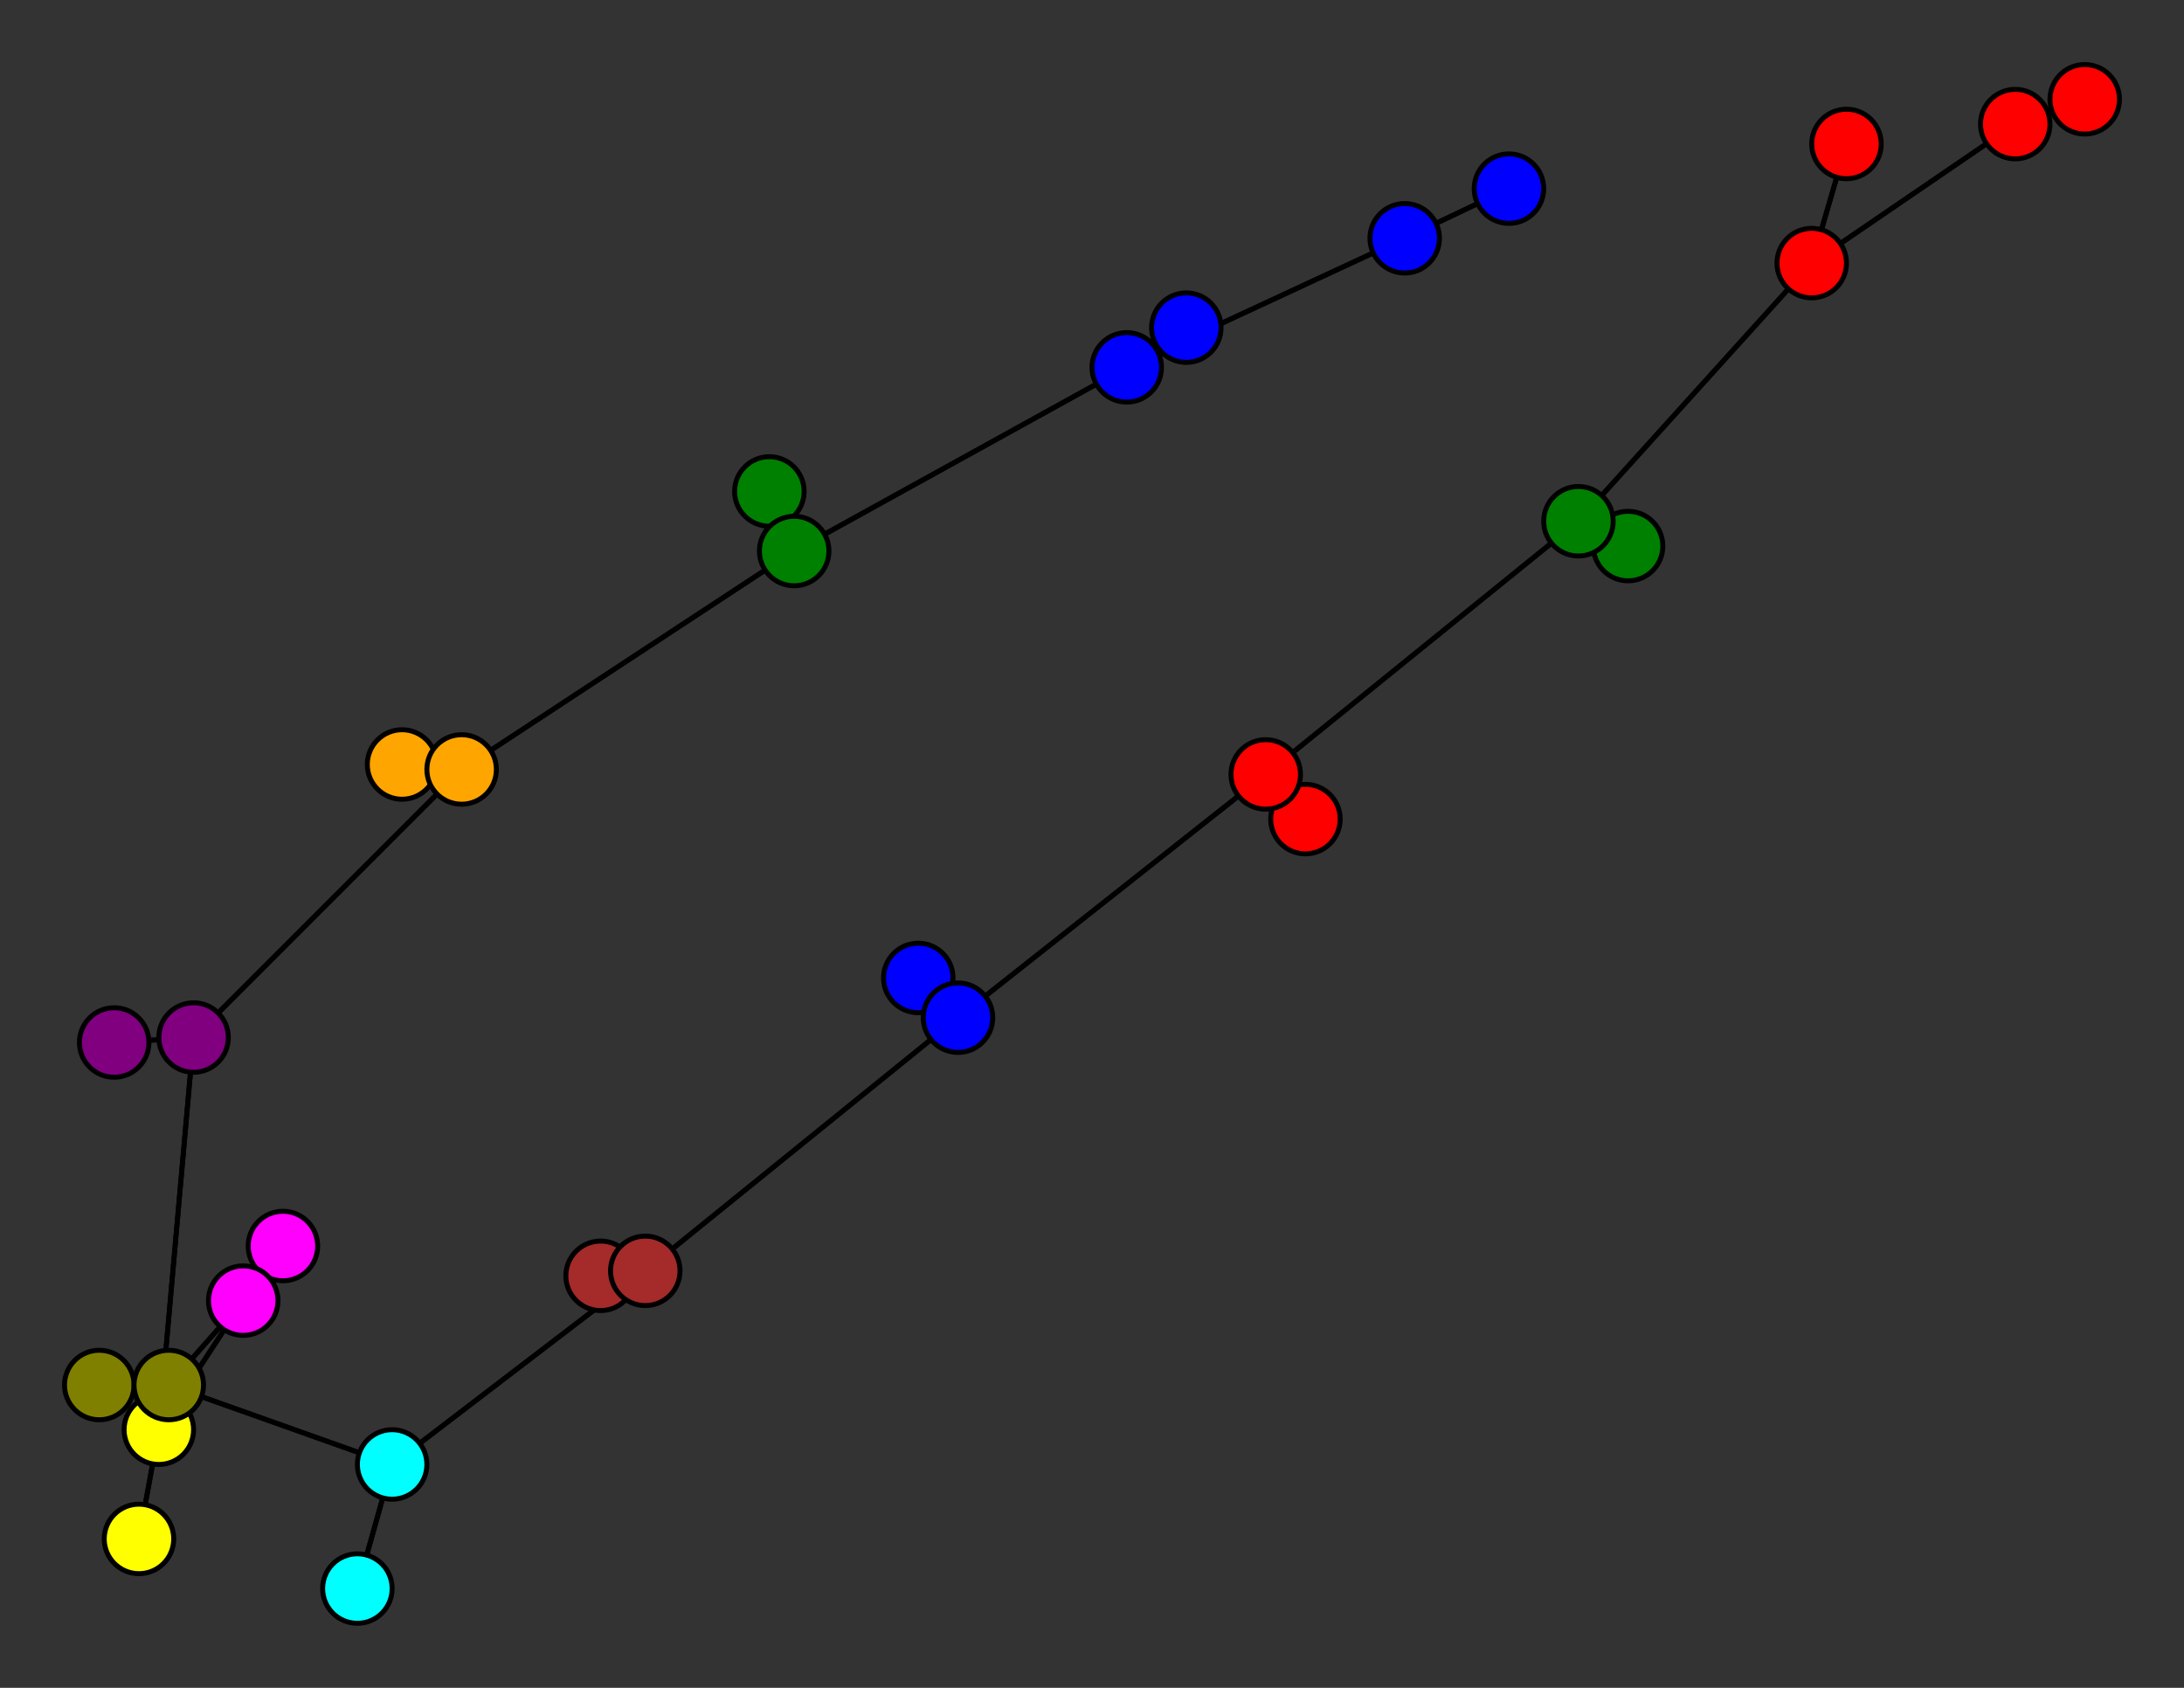 <svg width="440" height="340" xmlns="http://www.w3.org/2000/svg">
<rect width="100%" height="100%" fill="#333333" stroke="none"/>
<path stroke-width="1" stroke="black" d="M 304 38 283 48"/>
<path stroke-width="1" stroke="black" d="M 72 320 79 295"/>
<path stroke-width="1" stroke="black" d="M 79 295 34 279"/>
<path stroke-width="1" stroke="black" d="M 79 295 72 320"/>
<path stroke-width="1" stroke="black" d="M 79 295 130 256"/>
<path stroke-width="1" stroke="black" d="M 121 257 130 256"/>
<path stroke-width="1" stroke="black" d="M 130 256 79 295"/>
<path stroke-width="1" stroke="black" d="M 130 256 121 257"/>
<path stroke-width="1" stroke="black" d="M 130 256 193 205"/>
<path stroke-width="1" stroke="black" d="M 185 197 193 205"/>
<path stroke-width="1" stroke="black" d="M 193 205 130 256"/>
<path stroke-width="1" stroke="black" d="M 193 205 185 197"/>
<path stroke-width="1" stroke="black" d="M 193 205 255 156"/>
<path stroke-width="1" stroke="black" d="M 263 165 255 156"/>
<path stroke-width="1" stroke="black" d="M 255 156 193 205"/>
<path stroke-width="1" stroke="black" d="M 255 156 263 165"/>
<path stroke-width="1" stroke="black" d="M 255 156 318 105"/>
<path stroke-width="1" stroke="black" d="M 328 110 318 105"/>
<path stroke-width="1" stroke="black" d="M 318 105 255 156"/>
<path stroke-width="1" stroke="black" d="M 318 105 328 110"/>
<path stroke-width="1" stroke="black" d="M 318 105 365 53"/>
<path stroke-width="1" stroke="black" d="M 372 29 365 53"/>
<path stroke-width="1" stroke="black" d="M 365 53 318 105"/>
<path stroke-width="1" stroke="black" d="M 365 53 372 29"/>
<path stroke-width="1" stroke="black" d="M 365 53 406 25"/>
<path stroke-width="1" stroke="black" d="M 420 20 406 25"/>
<path stroke-width="1" stroke="black" d="M 34 279 79 295"/>
<path stroke-width="1" stroke="black" d="M 34 279 20 279"/>
<path stroke-width="1" stroke="black" d="M 34 279 49 262"/>
<path stroke-width="1" stroke="black" d="M 20 279 34 279"/>
<path stroke-width="1" stroke="black" d="M 283 48 304 38"/>
<path stroke-width="1" stroke="black" d="M 283 48 227 74"/>
<path stroke-width="1" stroke="black" d="M 239 66 227 74"/>
<path stroke-width="1" stroke="black" d="M 227 74 283 48"/>
<path stroke-width="1" stroke="black" d="M 227 74 239 66"/>
<path stroke-width="1" stroke="black" d="M 227 74 160 111"/>
<path stroke-width="1" stroke="black" d="M 155 99 160 111"/>
<path stroke-width="1" stroke="black" d="M 160 111 227 74"/>
<path stroke-width="1" stroke="black" d="M 160 111 155 99"/>
<path stroke-width="1" stroke="black" d="M 160 111 93 155"/>
<path stroke-width="1" stroke="black" d="M 81 154 93 155"/>
<path stroke-width="1" stroke="black" d="M 93 155 160 111"/>
<path stroke-width="1" stroke="black" d="M 406 25 365 53"/>
<path stroke-width="1" stroke="black" d="M 93 155 81 154"/>
<path stroke-width="1" stroke="black" d="M 23 210 39 209"/>
<path stroke-width="1" stroke="black" d="M 39 209 93 155"/>
<path stroke-width="1" stroke="black" d="M 39 209 23 210"/>
<path stroke-width="1" stroke="black" d="M 39 209 32 288"/>
<path stroke-width="1" stroke="black" d="M 28 310 32 288"/>
<path stroke-width="1" stroke="black" d="M 32 288 39 209"/>
<path stroke-width="1" stroke="black" d="M 32 288 28 310"/>
<path stroke-width="1" stroke="black" d="M 32 288 49 262"/>
<path stroke-width="1" stroke="black" d="M 57 251 49 262"/>
<path stroke-width="1" stroke="black" d="M 49 262 32 288"/>
<path stroke-width="1" stroke="black" d="M 49 262 57 251"/>
<path stroke-width="1" stroke="black" d="M 49 262 34 279"/>
<path stroke-width="1" stroke="black" d="M 93 155 39 209"/>
<path stroke-width="1" stroke="black" d="M 406 25 420 20"/>
<circle cx="304" cy="38" r="7.0" style="fill:blue;stroke:black;stroke-width:1.0"/>
<circle cx="283" cy="48" r="7.0" style="fill:blue;stroke:black;stroke-width:1.0"/>
<circle cx="239" cy="66" r="7.0" style="fill:blue;stroke:black;stroke-width:1.0"/>
<circle cx="227" cy="74" r="7.0" style="fill:blue;stroke:black;stroke-width:1.0"/>
<circle cx="155" cy="99" r="7.0" style="fill:green;stroke:black;stroke-width:1.0"/>
<circle cx="160" cy="111" r="7.0" style="fill:green;stroke:black;stroke-width:1.0"/>
<circle cx="81" cy="154" r="7.0" style="fill:orange;stroke:black;stroke-width:1.0"/>
<circle cx="93" cy="155" r="7.0" style="fill:orange;stroke:black;stroke-width:1.0"/>
<circle cx="23" cy="210" r="7.0" style="fill:purple;stroke:black;stroke-width:1.0"/>
<circle cx="39" cy="209" r="7.0" style="fill:purple;stroke:black;stroke-width:1.0"/>
<circle cx="28" cy="310" r="7.0" style="fill:yellow;stroke:black;stroke-width:1.0"/>
<circle cx="32" cy="288" r="7.0" style="fill:yellow;stroke:black;stroke-width:1.0"/>
<circle cx="57" cy="251" r="7.0" style="fill:fuchsia;stroke:black;stroke-width:1.0"/>
<circle cx="49" cy="262" r="7.0" style="fill:fuchsia;stroke:black;stroke-width:1.0"/>
<circle cx="20" cy="279" r="7.0" style="fill:olive;stroke:black;stroke-width:1.0"/>
<circle cx="34" cy="279" r="7.0" style="fill:olive;stroke:black;stroke-width:1.0"/>
<circle cx="72" cy="320" r="7.0" style="fill:aqua;stroke:black;stroke-width:1.0"/>
<circle cx="79" cy="295" r="7.0" style="fill:aqua;stroke:black;stroke-width:1.0"/>
<circle cx="121" cy="257" r="7.0" style="fill:brown;stroke:black;stroke-width:1.0"/>
<circle cx="130" cy="256" r="7.0" style="fill:brown;stroke:black;stroke-width:1.0"/>
<circle cx="185" cy="197" r="7.0" style="fill:blue;stroke:black;stroke-width:1.0"/>
<circle cx="193" cy="205" r="7.0" style="fill:blue;stroke:black;stroke-width:1.0"/>
<circle cx="263" cy="165" r="7.0" style="fill:red;stroke:black;stroke-width:1.0"/>
<circle cx="255" cy="156" r="7.0" style="fill:red;stroke:black;stroke-width:1.0"/>
<circle cx="328" cy="110" r="7.0" style="fill:green;stroke:black;stroke-width:1.0"/>
<circle cx="318" cy="105" r="7.0" style="fill:green;stroke:black;stroke-width:1.0"/>
<circle cx="372" cy="29" r="7.0" style="fill:red;stroke:black;stroke-width:1.0"/>
<circle cx="365" cy="53" r="7.0" style="fill:red;stroke:black;stroke-width:1.0"/>
<circle cx="420" cy="20" r="7.0" style="fill:red;stroke:black;stroke-width:1.0"/>
<circle cx="406" cy="25" r="7.0" style="fill:red;stroke:black;stroke-width:1.0"/>
</svg>
